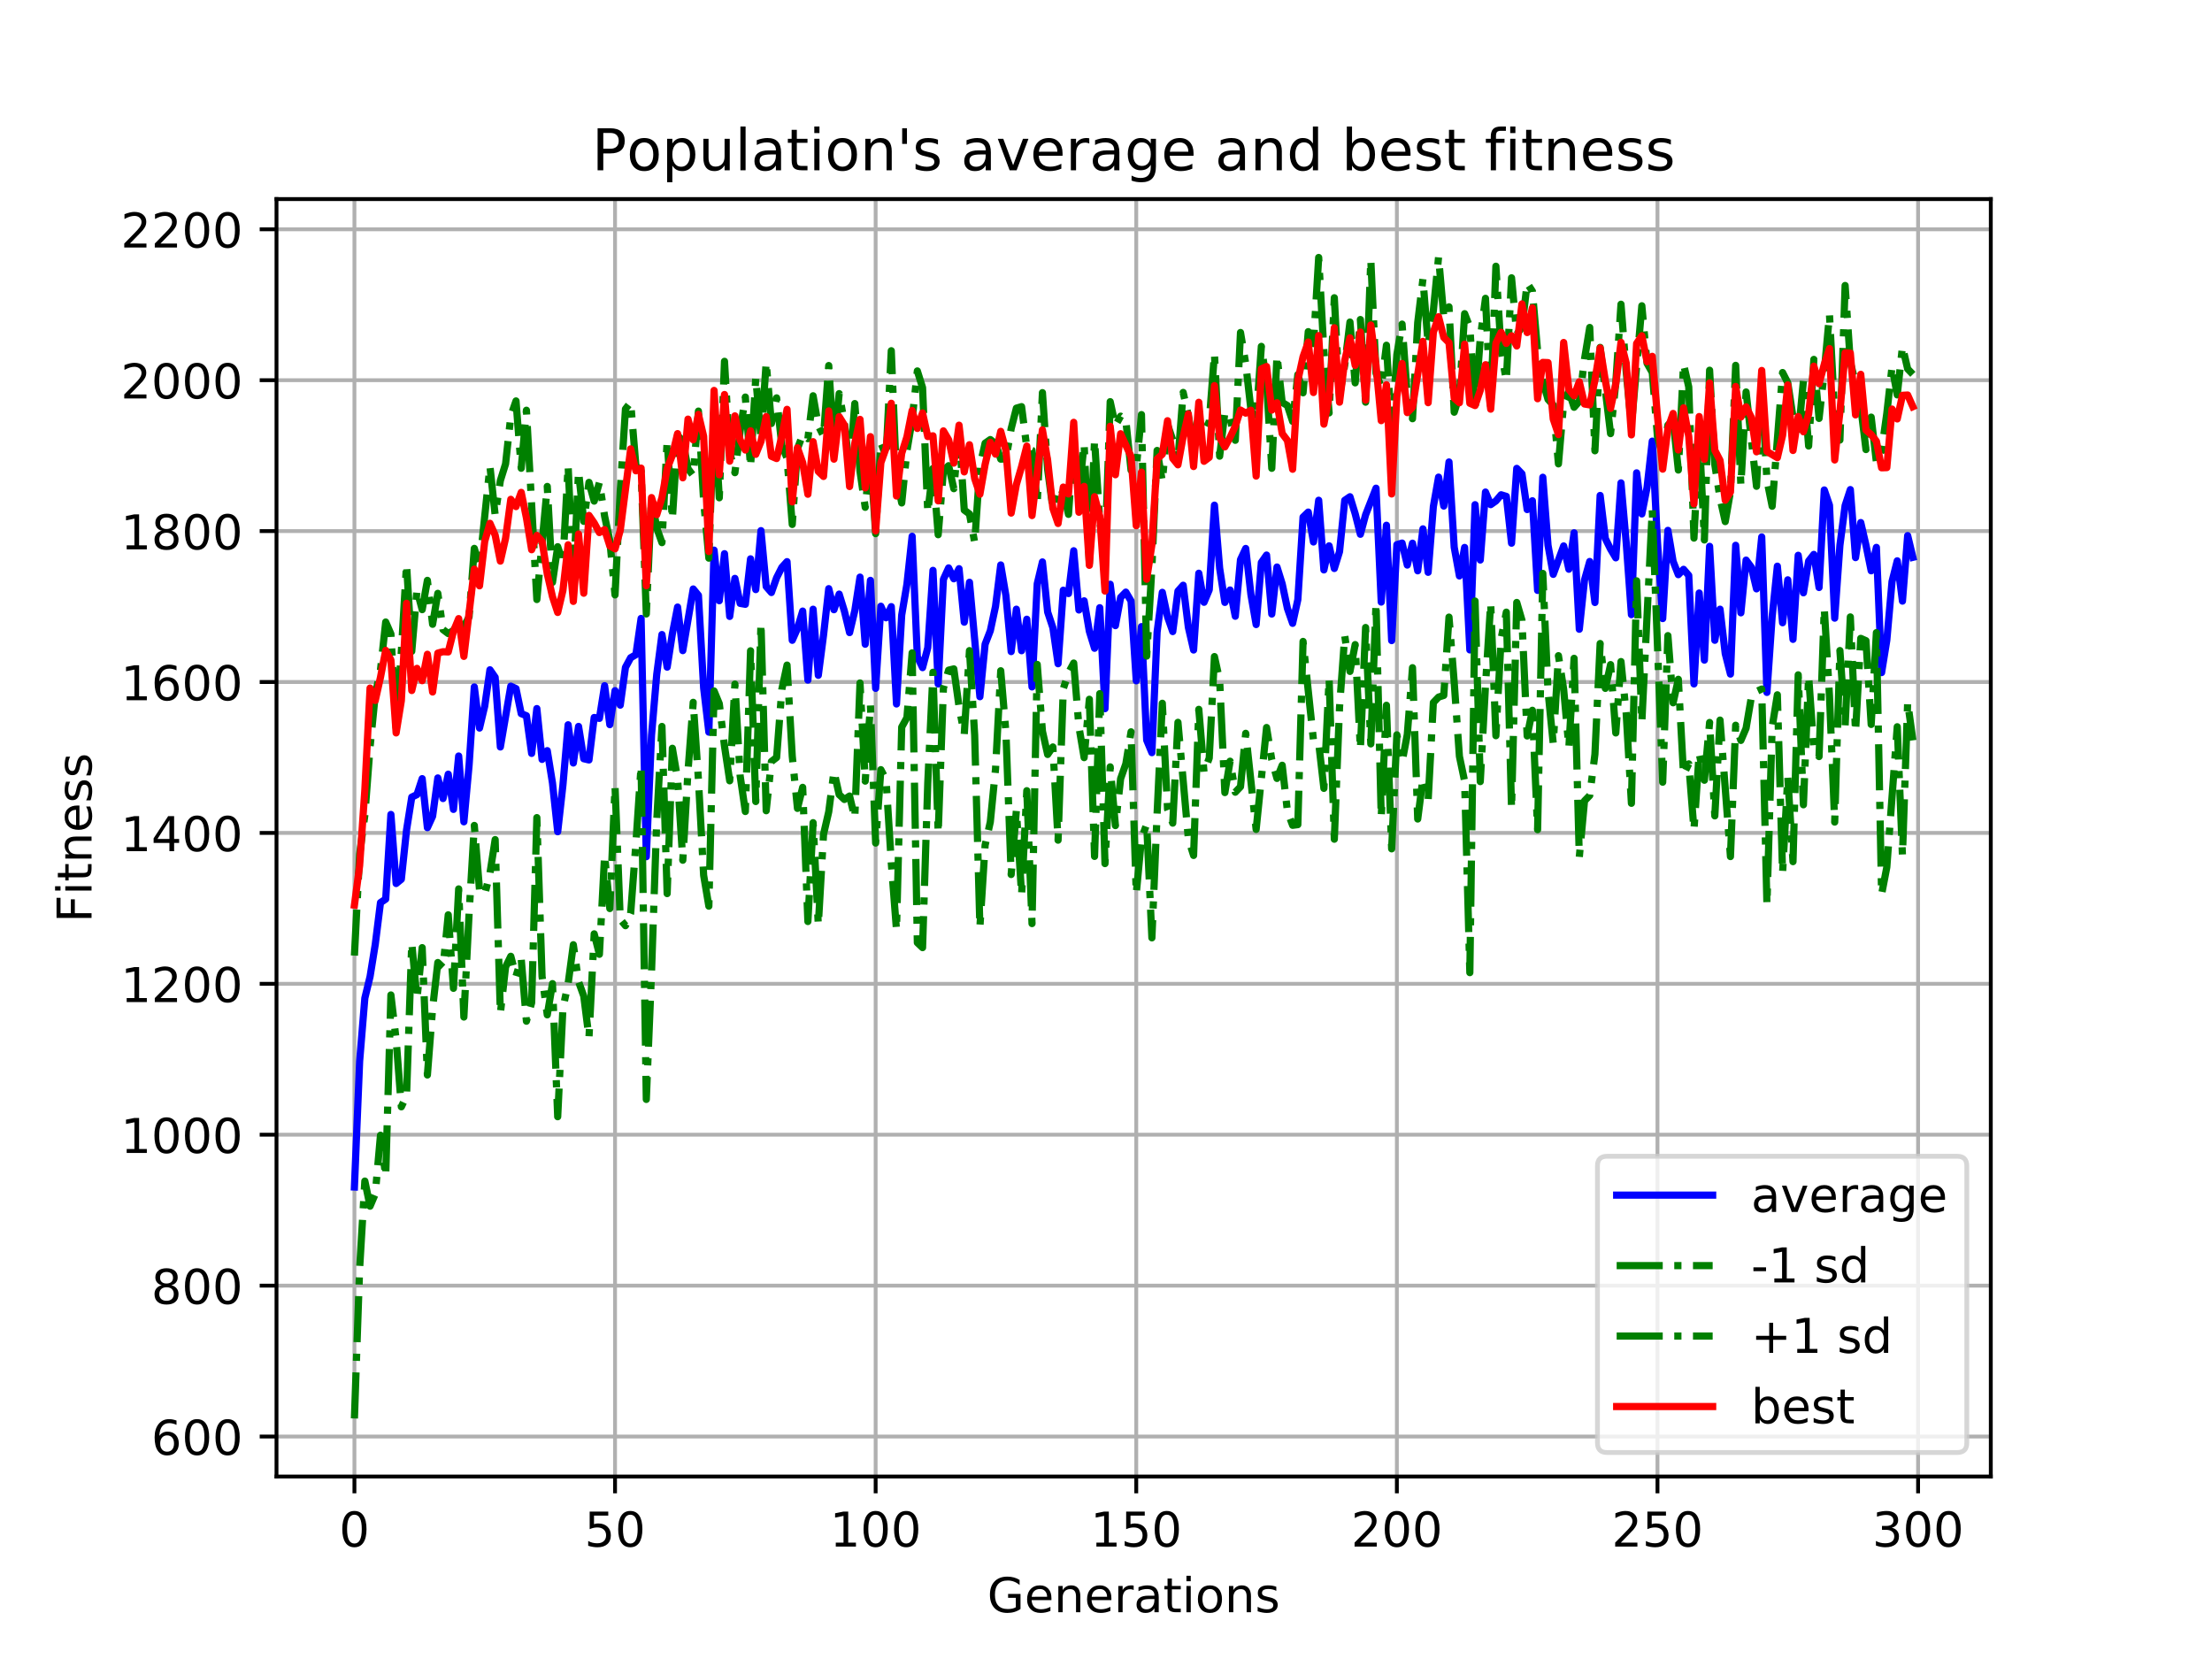 <?xml version="1.0" encoding="utf-8" standalone="no"?>
<!DOCTYPE svg PUBLIC "-//W3C//DTD SVG 1.1//EN"
  "http://www.w3.org/Graphics/SVG/1.1/DTD/svg11.dtd">
<!-- Created with matplotlib (https://matplotlib.org/) -->
<svg height="345.6pt" version="1.1" viewBox="0 0 460.8 345.6" width="460.8pt" xmlns="http://www.w3.org/2000/svg" xmlns:xlink="http://www.w3.org/1999/xlink">
 <defs>
  <style type="text/css">
*{stroke-linecap:butt;stroke-linejoin:round;}
  </style>
 </defs>
 <g id="figure_1">
  <g id="patch_1">
   <path d="M 0 345.6 
L 460.8 345.6 
L 460.8 0 
L 0 0 
z
" style="fill:#ffffff;"/>
  </g>
  <g id="axes_1">
   <g id="patch_2">
    <path d="M 57.6 307.584 
L 414.72 307.584 
L 414.72 41.472 
L 57.6 41.472 
z
" style="fill:#ffffff;"/>
   </g>
   <g id="matplotlib.axis_1">
    <g id="xtick_1">
     <g id="line2d_1">
      <path clip-path="url(#pdddce39b23)" d="M 73.833 307.584 
L 73.833 41.472 
" style="fill:none;stroke:#b0b0b0;stroke-linecap:square;stroke-width:0.8;"/>
     </g>
     <g id="line2d_2">
      <defs>
       <path d="M 0 0 
L 0 3.5 
" id="m34c96d2b97" style="stroke:#000000;stroke-width:0.8;"/>
      </defs>
      <g>
       <use style="stroke:#000000;stroke-width:0.8;" x="73.833" xlink:href="#m34c96d2b97" y="307.584"/>
      </g>
     </g>
     <g id="text_1">
      <!-- 0 -->
      <defs>
       <path d="M 31.781 66.406 
Q 24.172 66.406 20.328 58.906 
Q 16.5 51.422 16.5 36.375 
Q 16.5 21.391 20.328 13.891 
Q 24.172 6.391 31.781 6.391 
Q 39.453 6.391 43.281 13.891 
Q 47.125 21.391 47.125 36.375 
Q 47.125 51.422 43.281 58.906 
Q 39.453 66.406 31.781 66.406 
z
M 31.781 74.219 
Q 44.047 74.219 50.516 64.516 
Q 56.984 54.828 56.984 36.375 
Q 56.984 17.969 50.516 8.266 
Q 44.047 -1.422 31.781 -1.422 
Q 19.531 -1.422 13.062 8.266 
Q 6.594 17.969 6.594 36.375 
Q 6.594 54.828 13.062 64.516 
Q 19.531 74.219 31.781 74.219 
z
" id="DejaVuSans-48"/>
      </defs>
      <g transform="translate(70.651 322.182)scale(0.1 -0.1)">
       <use xlink:href="#DejaVuSans-48"/>
      </g>
     </g>
    </g>
    <g id="xtick_2">
     <g id="line2d_3">
      <path clip-path="url(#pdddce39b23)" d="M 128.123 307.584 
L 128.123 41.472 
" style="fill:none;stroke:#b0b0b0;stroke-linecap:square;stroke-width:0.8;"/>
     </g>
     <g id="line2d_4">
      <g>
       <use style="stroke:#000000;stroke-width:0.8;" x="128.123" xlink:href="#m34c96d2b97" y="307.584"/>
      </g>
     </g>
     <g id="text_2">
      <!-- 50 -->
      <defs>
       <path d="M 10.797 72.906 
L 49.516 72.906 
L 49.516 64.594 
L 19.828 64.594 
L 19.828 46.734 
Q 21.969 47.469 24.109 47.828 
Q 26.266 48.188 28.422 48.188 
Q 40.625 48.188 47.75 41.5 
Q 54.891 34.812 54.891 23.391 
Q 54.891 11.625 47.562 5.094 
Q 40.234 -1.422 26.906 -1.422 
Q 22.312 -1.422 17.547 -0.641 
Q 12.797 0.141 7.719 1.703 
L 7.719 11.625 
Q 12.109 9.234 16.797 8.062 
Q 21.484 6.891 26.703 6.891 
Q 35.156 6.891 40.078 11.328 
Q 45.016 15.766 45.016 23.391 
Q 45.016 31 40.078 35.438 
Q 35.156 39.891 26.703 39.891 
Q 22.75 39.891 18.812 39.016 
Q 14.891 38.141 10.797 36.281 
z
" id="DejaVuSans-53"/>
      </defs>
      <g transform="translate(121.76 322.182)scale(0.1 -0.1)">
       <use xlink:href="#DejaVuSans-53"/>
       <use x="63.623" xlink:href="#DejaVuSans-48"/>
      </g>
     </g>
    </g>
    <g id="xtick_3">
     <g id="line2d_5">
      <path clip-path="url(#pdddce39b23)" d="M 182.413 307.584 
L 182.413 41.472 
" style="fill:none;stroke:#b0b0b0;stroke-linecap:square;stroke-width:0.8;"/>
     </g>
     <g id="line2d_6">
      <g>
       <use style="stroke:#000000;stroke-width:0.8;" x="182.413" xlink:href="#m34c96d2b97" y="307.584"/>
      </g>
     </g>
     <g id="text_3">
      <!-- 100 -->
      <defs>
       <path d="M 12.406 8.297 
L 28.516 8.297 
L 28.516 63.922 
L 10.984 60.406 
L 10.984 69.391 
L 28.422 72.906 
L 38.281 72.906 
L 38.281 8.297 
L 54.391 8.297 
L 54.391 0 
L 12.406 0 
z
" id="DejaVuSans-49"/>
      </defs>
      <g transform="translate(172.869 322.182)scale(0.1 -0.1)">
       <use xlink:href="#DejaVuSans-49"/>
       <use x="63.623" xlink:href="#DejaVuSans-48"/>
       <use x="127.246" xlink:href="#DejaVuSans-48"/>
      </g>
     </g>
    </g>
    <g id="xtick_4">
     <g id="line2d_7">
      <path clip-path="url(#pdddce39b23)" d="M 236.703 307.584 
L 236.703 41.472 
" style="fill:none;stroke:#b0b0b0;stroke-linecap:square;stroke-width:0.8;"/>
     </g>
     <g id="line2d_8">
      <g>
       <use style="stroke:#000000;stroke-width:0.8;" x="236.703" xlink:href="#m34c96d2b97" y="307.584"/>
      </g>
     </g>
     <g id="text_4">
      <!-- 150 -->
      <g transform="translate(227.159 322.182)scale(0.1 -0.1)">
       <use xlink:href="#DejaVuSans-49"/>
       <use x="63.623" xlink:href="#DejaVuSans-53"/>
       <use x="127.246" xlink:href="#DejaVuSans-48"/>
      </g>
     </g>
    </g>
    <g id="xtick_5">
     <g id="line2d_9">
      <path clip-path="url(#pdddce39b23)" d="M 290.993 307.584 
L 290.993 41.472 
" style="fill:none;stroke:#b0b0b0;stroke-linecap:square;stroke-width:0.8;"/>
     </g>
     <g id="line2d_10">
      <g>
       <use style="stroke:#000000;stroke-width:0.8;" x="290.993" xlink:href="#m34c96d2b97" y="307.584"/>
      </g>
     </g>
     <g id="text_5">
      <!-- 200 -->
      <defs>
       <path d="M 19.188 8.297 
L 53.609 8.297 
L 53.609 0 
L 7.328 0 
L 7.328 8.297 
Q 12.938 14.109 22.625 23.891 
Q 32.328 33.688 34.812 36.531 
Q 39.547 41.844 41.422 45.531 
Q 43.312 49.219 43.312 52.781 
Q 43.312 58.594 39.234 62.25 
Q 35.156 65.922 28.609 65.922 
Q 23.969 65.922 18.812 64.312 
Q 13.672 62.703 7.812 59.422 
L 7.812 69.391 
Q 13.766 71.781 18.938 73 
Q 24.125 74.219 28.422 74.219 
Q 39.75 74.219 46.484 68.547 
Q 53.219 62.891 53.219 53.422 
Q 53.219 48.922 51.531 44.891 
Q 49.859 40.875 45.406 35.406 
Q 44.188 33.984 37.641 27.219 
Q 31.109 20.453 19.188 8.297 
z
" id="DejaVuSans-50"/>
      </defs>
      <g transform="translate(281.449 322.182)scale(0.1 -0.1)">
       <use xlink:href="#DejaVuSans-50"/>
       <use x="63.623" xlink:href="#DejaVuSans-48"/>
       <use x="127.246" xlink:href="#DejaVuSans-48"/>
      </g>
     </g>
    </g>
    <g id="xtick_6">
     <g id="line2d_11">
      <path clip-path="url(#pdddce39b23)" d="M 345.283 307.584 
L 345.283 41.472 
" style="fill:none;stroke:#b0b0b0;stroke-linecap:square;stroke-width:0.8;"/>
     </g>
     <g id="line2d_12">
      <g>
       <use style="stroke:#000000;stroke-width:0.8;" x="345.283" xlink:href="#m34c96d2b97" y="307.584"/>
      </g>
     </g>
     <g id="text_6">
      <!-- 250 -->
      <g transform="translate(335.739 322.182)scale(0.1 -0.1)">
       <use xlink:href="#DejaVuSans-50"/>
       <use x="63.623" xlink:href="#DejaVuSans-53"/>
       <use x="127.246" xlink:href="#DejaVuSans-48"/>
      </g>
     </g>
    </g>
    <g id="xtick_7">
     <g id="line2d_13">
      <path clip-path="url(#pdddce39b23)" d="M 399.573 307.584 
L 399.573 41.472 
" style="fill:none;stroke:#b0b0b0;stroke-linecap:square;stroke-width:0.8;"/>
     </g>
     <g id="line2d_14">
      <g>
       <use style="stroke:#000000;stroke-width:0.8;" x="399.573" xlink:href="#m34c96d2b97" y="307.584"/>
      </g>
     </g>
     <g id="text_7">
      <!-- 300 -->
      <defs>
       <path d="M 40.578 39.312 
Q 47.656 37.797 51.625 33 
Q 55.609 28.219 55.609 21.188 
Q 55.609 10.406 48.188 4.484 
Q 40.766 -1.422 27.094 -1.422 
Q 22.516 -1.422 17.656 -0.516 
Q 12.797 0.391 7.625 2.203 
L 7.625 11.719 
Q 11.719 9.328 16.594 8.109 
Q 21.484 6.891 26.812 6.891 
Q 36.078 6.891 40.938 10.547 
Q 45.797 14.203 45.797 21.188 
Q 45.797 27.641 41.281 31.266 
Q 36.766 34.906 28.719 34.906 
L 20.219 34.906 
L 20.219 43.016 
L 29.109 43.016 
Q 36.375 43.016 40.234 45.922 
Q 44.094 48.828 44.094 54.297 
Q 44.094 59.906 40.109 62.906 
Q 36.141 65.922 28.719 65.922 
Q 24.656 65.922 20.016 65.031 
Q 15.375 64.156 9.812 62.312 
L 9.812 71.094 
Q 15.438 72.656 20.344 73.438 
Q 25.25 74.219 29.594 74.219 
Q 40.828 74.219 47.359 69.109 
Q 53.906 64.016 53.906 55.328 
Q 53.906 49.266 50.438 45.094 
Q 46.969 40.922 40.578 39.312 
z
" id="DejaVuSans-51"/>
      </defs>
      <g transform="translate(390.029 322.182)scale(0.1 -0.1)">
       <use xlink:href="#DejaVuSans-51"/>
       <use x="63.623" xlink:href="#DejaVuSans-48"/>
       <use x="127.246" xlink:href="#DejaVuSans-48"/>
      </g>
     </g>
    </g>
    <g id="text_8">
     <!-- Generations -->
     <defs>
      <path d="M 59.516 10.406 
L 59.516 29.984 
L 43.406 29.984 
L 43.406 38.094 
L 69.281 38.094 
L 69.281 6.781 
Q 63.578 2.734 56.688 0.656 
Q 49.812 -1.422 42 -1.422 
Q 24.906 -1.422 15.25 8.562 
Q 5.609 18.562 5.609 36.375 
Q 5.609 54.25 15.25 64.234 
Q 24.906 74.219 42 74.219 
Q 49.125 74.219 55.547 72.453 
Q 61.969 70.703 67.391 67.281 
L 67.391 56.781 
Q 61.922 61.422 55.766 63.766 
Q 49.609 66.109 42.828 66.109 
Q 29.438 66.109 22.719 58.641 
Q 16.016 51.172 16.016 36.375 
Q 16.016 21.625 22.719 14.156 
Q 29.438 6.688 42.828 6.688 
Q 48.047 6.688 52.141 7.594 
Q 56.25 8.5 59.516 10.406 
z
" id="DejaVuSans-71"/>
      <path d="M 56.203 29.594 
L 56.203 25.203 
L 14.891 25.203 
Q 15.484 15.922 20.484 11.062 
Q 25.484 6.203 34.422 6.203 
Q 39.594 6.203 44.453 7.469 
Q 49.312 8.734 54.109 11.281 
L 54.109 2.781 
Q 49.266 0.734 44.188 -0.344 
Q 39.109 -1.422 33.891 -1.422 
Q 20.797 -1.422 13.156 6.188 
Q 5.516 13.812 5.516 26.812 
Q 5.516 40.234 12.766 48.109 
Q 20.016 56 32.328 56 
Q 43.359 56 49.781 48.891 
Q 56.203 41.797 56.203 29.594 
z
M 47.219 32.234 
Q 47.125 39.594 43.094 43.984 
Q 39.062 48.391 32.422 48.391 
Q 24.906 48.391 20.391 44.141 
Q 15.875 39.891 15.188 32.172 
z
" id="DejaVuSans-101"/>
      <path d="M 54.891 33.016 
L 54.891 0 
L 45.906 0 
L 45.906 32.719 
Q 45.906 40.484 42.875 44.328 
Q 39.844 48.188 33.797 48.188 
Q 26.516 48.188 22.312 43.547 
Q 18.109 38.922 18.109 30.906 
L 18.109 0 
L 9.078 0 
L 9.078 54.688 
L 18.109 54.688 
L 18.109 46.188 
Q 21.344 51.125 25.703 53.562 
Q 30.078 56 35.797 56 
Q 45.219 56 50.047 50.172 
Q 54.891 44.344 54.891 33.016 
z
" id="DejaVuSans-110"/>
      <path d="M 41.109 46.297 
Q 39.594 47.172 37.812 47.578 
Q 36.031 48 33.891 48 
Q 26.266 48 22.188 43.047 
Q 18.109 38.094 18.109 28.812 
L 18.109 0 
L 9.078 0 
L 9.078 54.688 
L 18.109 54.688 
L 18.109 46.188 
Q 20.953 51.172 25.484 53.578 
Q 30.031 56 36.531 56 
Q 37.453 56 38.578 55.875 
Q 39.703 55.766 41.062 55.516 
z
" id="DejaVuSans-114"/>
      <path d="M 34.281 27.484 
Q 23.391 27.484 19.188 25 
Q 14.984 22.516 14.984 16.5 
Q 14.984 11.719 18.141 8.906 
Q 21.297 6.109 26.703 6.109 
Q 34.188 6.109 38.703 11.406 
Q 43.219 16.703 43.219 25.484 
L 43.219 27.484 
z
M 52.203 31.203 
L 52.203 0 
L 43.219 0 
L 43.219 8.297 
Q 40.141 3.328 35.547 0.953 
Q 30.953 -1.422 24.312 -1.422 
Q 15.922 -1.422 10.953 3.297 
Q 6 8.016 6 15.922 
Q 6 25.141 12.172 29.828 
Q 18.359 34.516 30.609 34.516 
L 43.219 34.516 
L 43.219 35.406 
Q 43.219 41.609 39.141 45 
Q 35.062 48.391 27.688 48.391 
Q 23 48.391 18.547 47.266 
Q 14.109 46.141 10.016 43.891 
L 10.016 52.203 
Q 14.938 54.109 19.578 55.047 
Q 24.219 56 28.609 56 
Q 40.484 56 46.344 49.844 
Q 52.203 43.703 52.203 31.203 
z
" id="DejaVuSans-97"/>
      <path d="M 18.312 70.219 
L 18.312 54.688 
L 36.812 54.688 
L 36.812 47.703 
L 18.312 47.703 
L 18.312 18.016 
Q 18.312 11.328 20.141 9.422 
Q 21.969 7.516 27.594 7.516 
L 36.812 7.516 
L 36.812 0 
L 27.594 0 
Q 17.188 0 13.234 3.875 
Q 9.281 7.766 9.281 18.016 
L 9.281 47.703 
L 2.688 47.703 
L 2.688 54.688 
L 9.281 54.688 
L 9.281 70.219 
z
" id="DejaVuSans-116"/>
      <path d="M 9.422 54.688 
L 18.406 54.688 
L 18.406 0 
L 9.422 0 
z
M 9.422 75.984 
L 18.406 75.984 
L 18.406 64.594 
L 9.422 64.594 
z
" id="DejaVuSans-105"/>
      <path d="M 30.609 48.391 
Q 23.391 48.391 19.188 42.75 
Q 14.984 37.109 14.984 27.297 
Q 14.984 17.484 19.156 11.844 
Q 23.344 6.203 30.609 6.203 
Q 37.797 6.203 41.984 11.859 
Q 46.188 17.531 46.188 27.297 
Q 46.188 37.016 41.984 42.703 
Q 37.797 48.391 30.609 48.391 
z
M 30.609 56 
Q 42.328 56 49.016 48.375 
Q 55.719 40.766 55.719 27.297 
Q 55.719 13.875 49.016 6.219 
Q 42.328 -1.422 30.609 -1.422 
Q 18.844 -1.422 12.172 6.219 
Q 5.516 13.875 5.516 27.297 
Q 5.516 40.766 12.172 48.375 
Q 18.844 56 30.609 56 
z
" id="DejaVuSans-111"/>
      <path d="M 44.281 53.078 
L 44.281 44.578 
Q 40.484 46.531 36.375 47.5 
Q 32.281 48.484 27.875 48.484 
Q 21.188 48.484 17.844 46.438 
Q 14.5 44.391 14.5 40.281 
Q 14.5 37.156 16.891 35.375 
Q 19.281 33.594 26.516 31.984 
L 29.594 31.297 
Q 39.156 29.25 43.188 25.516 
Q 47.219 21.781 47.219 15.094 
Q 47.219 7.469 41.188 3.016 
Q 35.156 -1.422 24.609 -1.422 
Q 20.219 -1.422 15.453 -0.562 
Q 10.688 0.297 5.422 2 
L 5.422 11.281 
Q 10.406 8.688 15.234 7.391 
Q 20.062 6.109 24.812 6.109 
Q 31.156 6.109 34.562 8.281 
Q 37.984 10.453 37.984 14.406 
Q 37.984 18.062 35.516 20.016 
Q 33.062 21.969 24.703 23.781 
L 21.578 24.516 
Q 13.234 26.266 9.516 29.906 
Q 5.812 33.547 5.812 39.891 
Q 5.812 47.609 11.281 51.797 
Q 16.75 56 26.812 56 
Q 31.781 56 36.172 55.266 
Q 40.578 54.547 44.281 53.078 
z
" id="DejaVuSans-115"/>
     </defs>
     <g transform="translate(205.662 335.861)scale(0.1 -0.1)">
      <use xlink:href="#DejaVuSans-71"/>
      <use x="77.49" xlink:href="#DejaVuSans-101"/>
      <use x="139.014" xlink:href="#DejaVuSans-110"/>
      <use x="202.393" xlink:href="#DejaVuSans-101"/>
      <use x="263.916" xlink:href="#DejaVuSans-114"/>
      <use x="305.029" xlink:href="#DejaVuSans-97"/>
      <use x="366.309" xlink:href="#DejaVuSans-116"/>
      <use x="405.518" xlink:href="#DejaVuSans-105"/>
      <use x="433.301" xlink:href="#DejaVuSans-111"/>
      <use x="494.482" xlink:href="#DejaVuSans-110"/>
      <use x="557.861" xlink:href="#DejaVuSans-115"/>
     </g>
    </g>
   </g>
   <g id="matplotlib.axis_2">
    <g id="ytick_1">
     <g id="line2d_15">
      <path clip-path="url(#pdddce39b23)" d="M 57.6 299.256 
L 414.72 299.256 
" style="fill:none;stroke:#b0b0b0;stroke-linecap:square;stroke-width:0.8;"/>
     </g>
     <g id="line2d_16">
      <defs>
       <path d="M 0 0 
L -3.5 0 
" id="mf59755a558" style="stroke:#000000;stroke-width:0.8;"/>
      </defs>
      <g>
       <use style="stroke:#000000;stroke-width:0.8;" x="57.6" xlink:href="#mf59755a558" y="299.256"/>
      </g>
     </g>
     <g id="text_9">
      <!-- 600 -->
      <defs>
       <path d="M 33.016 40.375 
Q 26.375 40.375 22.484 35.828 
Q 18.609 31.297 18.609 23.391 
Q 18.609 15.531 22.484 10.953 
Q 26.375 6.391 33.016 6.391 
Q 39.656 6.391 43.531 10.953 
Q 47.406 15.531 47.406 23.391 
Q 47.406 31.297 43.531 35.828 
Q 39.656 40.375 33.016 40.375 
z
M 52.594 71.297 
L 52.594 62.312 
Q 48.875 64.062 45.094 64.984 
Q 41.312 65.922 37.594 65.922 
Q 27.828 65.922 22.672 59.328 
Q 17.531 52.734 16.797 39.406 
Q 19.672 43.656 24.016 45.922 
Q 28.375 48.188 33.594 48.188 
Q 44.578 48.188 50.953 41.516 
Q 57.328 34.859 57.328 23.391 
Q 57.328 12.156 50.688 5.359 
Q 44.047 -1.422 33.016 -1.422 
Q 20.359 -1.422 13.672 8.266 
Q 6.984 17.969 6.984 36.375 
Q 6.984 53.656 15.188 63.938 
Q 23.391 74.219 37.203 74.219 
Q 40.922 74.219 44.703 73.484 
Q 48.484 72.75 52.594 71.297 
z
" id="DejaVuSans-54"/>
      </defs>
      <g transform="translate(31.512 303.055)scale(0.1 -0.1)">
       <use xlink:href="#DejaVuSans-54"/>
       <use x="63.623" xlink:href="#DejaVuSans-48"/>
       <use x="127.246" xlink:href="#DejaVuSans-48"/>
      </g>
     </g>
    </g>
    <g id="ytick_2">
     <g id="line2d_17">
      <path clip-path="url(#pdddce39b23)" d="M 57.6 267.82 
L 414.72 267.82 
" style="fill:none;stroke:#b0b0b0;stroke-linecap:square;stroke-width:0.8;"/>
     </g>
     <g id="line2d_18">
      <g>
       <use style="stroke:#000000;stroke-width:0.8;" x="57.6" xlink:href="#mf59755a558" y="267.82"/>
      </g>
     </g>
     <g id="text_10">
      <!-- 800 -->
      <defs>
       <path d="M 31.781 34.625 
Q 24.75 34.625 20.719 30.859 
Q 16.703 27.094 16.703 20.516 
Q 16.703 13.922 20.719 10.156 
Q 24.75 6.391 31.781 6.391 
Q 38.812 6.391 42.859 10.172 
Q 46.922 13.969 46.922 20.516 
Q 46.922 27.094 42.891 30.859 
Q 38.875 34.625 31.781 34.625 
z
M 21.922 38.812 
Q 15.578 40.375 12.031 44.719 
Q 8.5 49.078 8.5 55.328 
Q 8.5 64.062 14.719 69.141 
Q 20.953 74.219 31.781 74.219 
Q 42.672 74.219 48.875 69.141 
Q 55.078 64.062 55.078 55.328 
Q 55.078 49.078 51.531 44.719 
Q 48 40.375 41.703 38.812 
Q 48.828 37.156 52.797 32.312 
Q 56.781 27.484 56.781 20.516 
Q 56.781 9.906 50.312 4.234 
Q 43.844 -1.422 31.781 -1.422 
Q 19.734 -1.422 13.25 4.234 
Q 6.781 9.906 6.781 20.516 
Q 6.781 27.484 10.781 32.312 
Q 14.797 37.156 21.922 38.812 
z
M 18.312 54.391 
Q 18.312 48.734 21.844 45.562 
Q 25.391 42.391 31.781 42.391 
Q 38.141 42.391 41.719 45.562 
Q 45.312 48.734 45.312 54.391 
Q 45.312 60.062 41.719 63.234 
Q 38.141 66.406 31.781 66.406 
Q 25.391 66.406 21.844 63.234 
Q 18.312 60.062 18.312 54.391 
z
" id="DejaVuSans-56"/>
      </defs>
      <g transform="translate(31.512 271.619)scale(0.1 -0.1)">
       <use xlink:href="#DejaVuSans-56"/>
       <use x="63.623" xlink:href="#DejaVuSans-48"/>
       <use x="127.246" xlink:href="#DejaVuSans-48"/>
      </g>
     </g>
    </g>
    <g id="ytick_3">
     <g id="line2d_19">
      <path clip-path="url(#pdddce39b23)" d="M 57.6 236.383 
L 414.72 236.383 
" style="fill:none;stroke:#b0b0b0;stroke-linecap:square;stroke-width:0.8;"/>
     </g>
     <g id="line2d_20">
      <g>
       <use style="stroke:#000000;stroke-width:0.8;" x="57.6" xlink:href="#mf59755a558" y="236.383"/>
      </g>
     </g>
     <g id="text_11">
      <!-- 1000 -->
      <g transform="translate(25.15 240.183)scale(0.1 -0.1)">
       <use xlink:href="#DejaVuSans-49"/>
       <use x="63.623" xlink:href="#DejaVuSans-48"/>
       <use x="127.246" xlink:href="#DejaVuSans-48"/>
       <use x="190.869" xlink:href="#DejaVuSans-48"/>
      </g>
     </g>
    </g>
    <g id="ytick_4">
     <g id="line2d_21">
      <path clip-path="url(#pdddce39b23)" d="M 57.6 204.947 
L 414.72 204.947 
" style="fill:none;stroke:#b0b0b0;stroke-linecap:square;stroke-width:0.8;"/>
     </g>
     <g id="line2d_22">
      <g>
       <use style="stroke:#000000;stroke-width:0.8;" x="57.6" xlink:href="#mf59755a558" y="204.947"/>
      </g>
     </g>
     <g id="text_12">
      <!-- 1200 -->
      <g transform="translate(25.15 208.747)scale(0.1 -0.1)">
       <use xlink:href="#DejaVuSans-49"/>
       <use x="63.623" xlink:href="#DejaVuSans-50"/>
       <use x="127.246" xlink:href="#DejaVuSans-48"/>
       <use x="190.869" xlink:href="#DejaVuSans-48"/>
      </g>
     </g>
    </g>
    <g id="ytick_5">
     <g id="line2d_23">
      <path clip-path="url(#pdddce39b23)" d="M 57.6 173.511 
L 414.72 173.511 
" style="fill:none;stroke:#b0b0b0;stroke-linecap:square;stroke-width:0.8;"/>
     </g>
     <g id="line2d_24">
      <g>
       <use style="stroke:#000000;stroke-width:0.8;" x="57.6" xlink:href="#mf59755a558" y="173.511"/>
      </g>
     </g>
     <g id="text_13">
      <!-- 1400 -->
      <defs>
       <path d="M 37.797 64.312 
L 12.891 25.391 
L 37.797 25.391 
z
M 35.203 72.906 
L 47.609 72.906 
L 47.609 25.391 
L 58.016 25.391 
L 58.016 17.188 
L 47.609 17.188 
L 47.609 0 
L 37.797 0 
L 37.797 17.188 
L 4.891 17.188 
L 4.891 26.703 
z
" id="DejaVuSans-52"/>
      </defs>
      <g transform="translate(25.15 177.311)scale(0.1 -0.1)">
       <use xlink:href="#DejaVuSans-49"/>
       <use x="63.623" xlink:href="#DejaVuSans-52"/>
       <use x="127.246" xlink:href="#DejaVuSans-48"/>
       <use x="190.869" xlink:href="#DejaVuSans-48"/>
      </g>
     </g>
    </g>
    <g id="ytick_6">
     <g id="line2d_25">
      <path clip-path="url(#pdddce39b23)" d="M 57.6 142.075 
L 414.72 142.075 
" style="fill:none;stroke:#b0b0b0;stroke-linecap:square;stroke-width:0.8;"/>
     </g>
     <g id="line2d_26">
      <g>
       <use style="stroke:#000000;stroke-width:0.8;" x="57.6" xlink:href="#mf59755a558" y="142.075"/>
      </g>
     </g>
     <g id="text_14">
      <!-- 1600 -->
      <g transform="translate(25.15 145.875)scale(0.1 -0.1)">
       <use xlink:href="#DejaVuSans-49"/>
       <use x="63.623" xlink:href="#DejaVuSans-54"/>
       <use x="127.246" xlink:href="#DejaVuSans-48"/>
       <use x="190.869" xlink:href="#DejaVuSans-48"/>
      </g>
     </g>
    </g>
    <g id="ytick_7">
     <g id="line2d_27">
      <path clip-path="url(#pdddce39b23)" d="M 57.6 110.639 
L 414.72 110.639 
" style="fill:none;stroke:#b0b0b0;stroke-linecap:square;stroke-width:0.8;"/>
     </g>
     <g id="line2d_28">
      <g>
       <use style="stroke:#000000;stroke-width:0.8;" x="57.6" xlink:href="#mf59755a558" y="110.639"/>
      </g>
     </g>
     <g id="text_15">
      <!-- 1800 -->
      <g transform="translate(25.15 114.438)scale(0.1 -0.1)">
       <use xlink:href="#DejaVuSans-49"/>
       <use x="63.623" xlink:href="#DejaVuSans-56"/>
       <use x="127.246" xlink:href="#DejaVuSans-48"/>
       <use x="190.869" xlink:href="#DejaVuSans-48"/>
      </g>
     </g>
    </g>
    <g id="ytick_8">
     <g id="line2d_29">
      <path clip-path="url(#pdddce39b23)" d="M 57.6 79.203 
L 414.72 79.203 
" style="fill:none;stroke:#b0b0b0;stroke-linecap:square;stroke-width:0.8;"/>
     </g>
     <g id="line2d_30">
      <g>
       <use style="stroke:#000000;stroke-width:0.8;" x="57.6" xlink:href="#mf59755a558" y="79.203"/>
      </g>
     </g>
     <g id="text_16">
      <!-- 2000 -->
      <g transform="translate(25.15 83.002)scale(0.1 -0.1)">
       <use xlink:href="#DejaVuSans-50"/>
       <use x="63.623" xlink:href="#DejaVuSans-48"/>
       <use x="127.246" xlink:href="#DejaVuSans-48"/>
       <use x="190.869" xlink:href="#DejaVuSans-48"/>
      </g>
     </g>
    </g>
    <g id="ytick_9">
     <g id="line2d_31">
      <path clip-path="url(#pdddce39b23)" d="M 57.6 47.767 
L 414.72 47.767 
" style="fill:none;stroke:#b0b0b0;stroke-linecap:square;stroke-width:0.8;"/>
     </g>
     <g id="line2d_32">
      <g>
       <use style="stroke:#000000;stroke-width:0.8;" x="57.6" xlink:href="#mf59755a558" y="47.767"/>
      </g>
     </g>
     <g id="text_17">
      <!-- 2200 -->
      <g transform="translate(25.15 51.566)scale(0.1 -0.1)">
       <use xlink:href="#DejaVuSans-50"/>
       <use x="63.623" xlink:href="#DejaVuSans-50"/>
       <use x="127.246" xlink:href="#DejaVuSans-48"/>
       <use x="190.869" xlink:href="#DejaVuSans-48"/>
      </g>
     </g>
    </g>
    <g id="text_18">
     <!-- Fitness -->
     <defs>
      <path d="M 9.812 72.906 
L 51.703 72.906 
L 51.703 64.594 
L 19.672 64.594 
L 19.672 43.109 
L 48.578 43.109 
L 48.578 34.812 
L 19.672 34.812 
L 19.672 0 
L 9.812 0 
z
" id="DejaVuSans-70"/>
     </defs>
     <g transform="translate(19.07 192.202)rotate(-90)scale(0.1 -0.1)">
      <use xlink:href="#DejaVuSans-70"/>
      <use x="57.41" xlink:href="#DejaVuSans-105"/>
      <use x="85.193" xlink:href="#DejaVuSans-116"/>
      <use x="124.402" xlink:href="#DejaVuSans-110"/>
      <use x="187.781" xlink:href="#DejaVuSans-101"/>
      <use x="249.305" xlink:href="#DejaVuSans-115"/>
      <use x="301.404" xlink:href="#DejaVuSans-115"/>
     </g>
    </g>
   </g>
   <g id="line2d_33">
    <path clip-path="url(#pdddce39b23)" d="M 73.833 247.278 
L 74.919 221.072 
L 76.004 207.923 
L 77.09 203.441 
L 78.176 196.71 
L 79.262 188.027 
L 80.348 187.303 
L 81.433 169.665 
L 82.519 184.052 
L 83.605 183.159 
L 84.691 172.899 
L 85.777 166.058 
L 86.862 165.53 
L 87.948 162.208 
L 89.034 172.421 
L 90.12 170.038 
L 91.206 162.058 
L 92.291 166.351 
L 93.377 161.279 
L 94.463 168.612 
L 95.549 157.49 
L 96.635 171.197 
L 97.72 159.396 
L 98.806 143.097 
L 99.892 151.669 
L 100.978 147.097 
L 102.064 139.531 
L 103.149 141.096 
L 104.235 155.608 
L 106.407 142.934 
L 107.493 143.445 
L 108.578 148.661 
L 109.664 149.098 
L 110.75 156.946 
L 111.836 147.608 
L 112.922 158.197 
L 114.007 156.374 
L 115.093 163.11 
L 116.179 173.261 
L 117.265 163.57 
L 118.351 150.983 
L 119.436 158.946 
L 120.522 151.326 
L 121.608 158.06 
L 122.694 158.314 
L 123.78 149.464 
L 124.865 149.653 
L 125.951 142.841 
L 127.037 150.96 
L 128.123 143.878 
L 129.209 146.894 
L 130.294 139.021 
L 131.38 137.015 
L 132.466 136.382 
L 133.552 128.83 
L 134.638 178.464 
L 135.723 153.165 
L 136.809 140.49 
L 137.895 132.186 
L 138.981 138.978 
L 140.067 132.018 
L 141.152 126.46 
L 142.238 135.534 
L 144.41 122.696 
L 145.496 124.026 
L 146.581 143.332 
L 147.667 152.521 
L 148.753 114.603 
L 149.839 125.141 
L 150.925 115.347 
L 152.01 128.413 
L 153.096 120.49 
L 154.182 125.696 
L 155.268 125.883 
L 156.354 116.418 
L 157.439 122.822 
L 158.525 110.542 
L 159.611 122.182 
L 160.697 123.431 
L 161.783 120.343 
L 162.868 118.199 
L 163.954 117.001 
L 165.04 133.385 
L 166.126 130.931 
L 167.212 127.301 
L 168.297 141.675 
L 169.383 126.913 
L 170.469 140.677 
L 171.555 132.327 
L 172.641 122.628 
L 173.726 127.015 
L 174.812 123.763 
L 175.898 127.295 
L 176.984 131.782 
L 178.07 127.227 
L 179.155 120.224 
L 180.241 134.204 
L 181.327 120.903 
L 182.413 143.396 
L 183.499 126.288 
L 184.584 128.695 
L 185.67 126.375 
L 186.756 146.651 
L 187.842 128.12 
L 188.928 121.698 
L 190.013 111.719 
L 191.099 136.824 
L 192.185 139.077 
L 193.271 134.933 
L 194.357 118.817 
L 195.442 142.485 
L 196.528 120.688 
L 197.614 118.307 
L 198.7 120.572 
L 199.786 118.471 
L 200.871 129.61 
L 201.957 121.298 
L 204.129 145.139 
L 205.215 134.202 
L 206.3 131.393 
L 207.386 126.319 
L 208.472 117.689 
L 209.558 124.133 
L 210.644 135.737 
L 211.729 126.907 
L 212.815 135.555 
L 213.901 128.998 
L 214.987 143.094 
L 216.073 121.622 
L 217.158 117.059 
L 218.244 127.495 
L 219.33 130.753 
L 220.416 138.267 
L 221.502 122.95 
L 222.587 123.649 
L 223.673 114.734 
L 224.759 127.068 
L 225.845 125.166 
L 226.931 131.514 
L 228.016 135.047 
L 229.102 126.596 
L 230.188 147.629 
L 231.274 121.712 
L 232.36 130.331 
L 233.445 124.456 
L 234.531 123.349 
L 235.617 125.201 
L 236.703 141.815 
L 237.789 130.535 
L 238.875 154.188 
L 239.96 156.792 
L 241.046 131.664 
L 242.132 123.396 
L 243.218 128.484 
L 244.304 131.568 
L 245.389 123.139 
L 246.475 121.917 
L 247.561 130.701 
L 248.647 135.409 
L 249.733 119.416 
L 250.818 125.466 
L 251.904 122.871 
L 252.99 105.237 
L 254.076 118.367 
L 255.162 125.493 
L 256.247 122.908 
L 257.333 128.376 
L 258.419 116.577 
L 259.505 114.255 
L 260.591 123.876 
L 261.676 130.103 
L 262.762 117.18 
L 263.848 115.629 
L 264.934 127.915 
L 266.02 118.122 
L 267.105 121.622 
L 268.191 126.739 
L 269.277 129.854 
L 270.363 124.914 
L 271.449 107.723 
L 272.534 106.675 
L 273.62 112.904 
L 274.706 104.212 
L 275.792 118.724 
L 276.878 113.707 
L 277.963 118.425 
L 279.049 114.913 
L 280.135 104.226 
L 281.221 103.479 
L 282.307 107.02 
L 283.392 111.3 
L 284.478 107.25 
L 286.65 101.699 
L 287.736 125.421 
L 288.821 109.419 
L 289.907 133.447 
L 290.993 113.463 
L 292.079 113.133 
L 293.165 117.712 
L 294.25 113.161 
L 295.336 118.909 
L 296.422 110.172 
L 297.508 119.223 
L 298.594 105.527 
L 299.679 99.394 
L 300.765 105.42 
L 301.851 96.237 
L 302.937 113.995 
L 304.023 119.979 
L 305.108 114.044 
L 306.194 135.388 
L 307.28 105.136 
L 308.366 116.661 
L 309.452 102.504 
L 310.537 105.125 
L 311.623 104.361 
L 312.709 103.072 
L 313.795 103.406 
L 314.881 113.156 
L 315.966 97.573 
L 317.052 98.706 
L 318.138 106.152 
L 319.224 104.319 
L 320.31 122.992 
L 321.395 99.424 
L 322.481 113.588 
L 323.567 119.65 
L 325.739 113.728 
L 326.824 118.579 
L 327.91 110.991 
L 328.996 131.084 
L 330.082 120.822 
L 331.168 116.966 
L 332.253 125.51 
L 333.339 103.213 
L 334.425 112.197 
L 335.511 114.391 
L 336.597 116.205 
L 337.682 100.596 
L 338.768 113.038 
L 339.854 128.041 
L 340.94 98.503 
L 342.026 107.061 
L 343.111 101.534 
L 344.197 91.9 
L 345.283 112.913 
L 346.369 128.861 
L 347.455 110.485 
L 348.54 116.952 
L 349.626 119.715 
L 350.712 118.603 
L 351.798 119.869 
L 352.884 142.475 
L 353.969 123.534 
L 355.055 137.513 
L 356.141 113.814 
L 357.227 133.383 
L 358.313 126.908 
L 359.398 136.162 
L 360.484 140.424 
L 361.57 113.593 
L 362.656 127.663 
L 363.742 116.679 
L 364.827 118.151 
L 365.913 122.669 
L 366.999 111.855 
L 368.085 144.243 
L 369.171 128.467 
L 370.256 117.944 
L 371.342 129.728 
L 372.428 120.789 
L 373.514 133.189 
L 374.6 115.677 
L 375.685 123.491 
L 376.771 116.877 
L 377.857 115.492 
L 378.943 122.386 
L 380.029 102.068 
L 381.114 105.248 
L 382.2 128.773 
L 383.286 113.596 
L 384.372 105.315 
L 385.458 101.991 
L 386.543 116.159 
L 387.629 108.857 
L 388.715 113.56 
L 389.801 118.907 
L 390.887 114.031 
L 391.972 140.111 
L 393.058 133.375 
L 394.144 121.142 
L 395.23 116.83 
L 396.316 125.223 
L 397.401 111.577 
L 398.487 116.105 
L 398.487 116.105 
" style="fill:none;stroke:#0000ff;stroke-linecap:square;stroke-width:1.5;"/>
   </g>
   <g id="line2d_34">
    <path clip-path="url(#pdddce39b23)" d="M 73.833 295.488 
L 74.919 264.209 
L 76.004 246.042 
L 77.09 251.268 
L 78.176 248.723 
L 79.262 236.492 
L 80.348 245.029 
L 81.433 207.268 
L 82.519 216.559 
L 83.605 230.568 
L 84.691 228.261 
L 85.777 196.431 
L 86.862 208.121 
L 87.948 197.412 
L 89.034 223.94 
L 90.12 210.025 
L 91.206 200.511 
L 92.291 201.537 
L 93.377 190.576 
L 94.463 205.885 
L 95.549 185.178 
L 96.635 211.867 
L 97.72 190.291 
L 98.806 171.953 
L 99.892 185.393 
L 100.978 186.373 
L 102.064 181.926 
L 103.149 174.904 
L 104.235 211.099 
L 105.321 201.433 
L 106.407 199.214 
L 107.493 203.367 
L 108.578 199.77 
L 109.664 212.737 
L 110.75 208.894 
L 111.836 170.325 
L 112.922 203.411 
L 114.007 211.411 
L 115.093 204.91 
L 116.179 232.633 
L 117.265 210.053 
L 118.351 204.915 
L 119.436 196.807 
L 120.522 204.484 
L 121.608 207.511 
L 122.694 216.143 
L 123.78 194.538 
L 124.865 198.798 
L 125.951 178.159 
L 127.037 189.266 
L 128.123 163.825 
L 129.209 191.502 
L 130.294 192.835 
L 131.38 190.232 
L 132.466 175.749 
L 133.552 159.557 
L 134.638 229.028 
L 135.723 202.525 
L 136.809 170.999 
L 137.895 151.33 
L 138.981 186.152 
L 140.067 155.877 
L 141.152 162.232 
L 142.238 179.201 
L 143.324 160.604 
L 144.41 146.307 
L 145.496 162.413 
L 146.581 182.343 
L 147.667 188.769 
L 148.753 143.943 
L 149.839 146.583 
L 150.925 155.424 
L 152.01 162.654 
L 153.096 142.51 
L 154.182 161.593 
L 155.268 169.052 
L 156.354 135.575 
L 157.439 166.971 
L 158.525 129.771 
L 159.611 168.891 
L 160.697 158.637 
L 161.783 157.801 
L 162.868 143.607 
L 163.954 138.551 
L 165.04 157.519 
L 166.126 168.404 
L 167.212 164.02 
L 168.297 191.967 
L 169.383 171.377 
L 170.469 192.682 
L 171.555 173.812 
L 172.641 169.107 
L 173.726 160.706 
L 174.812 165.528 
L 175.898 166.545 
L 176.984 165.827 
L 178.07 170.384 
L 179.155 142.274 
L 180.241 162.722 
L 181.327 146.926 
L 182.413 175.623 
L 183.499 160.336 
L 184.584 162.42 
L 185.67 179.685 
L 186.756 193.753 
L 187.842 151.466 
L 188.928 149.502 
L 190.013 136.002 
L 191.099 196.375 
L 192.185 197.405 
L 193.271 163.137 
L 194.357 140.047 
L 195.442 173.58 
L 196.528 143.363 
L 197.614 139.605 
L 198.7 139.343 
L 199.786 147.199 
L 200.871 152.961 
L 201.957 135.534 
L 203.043 153.174 
L 204.129 193.142 
L 205.215 176.076 
L 206.3 171.219 
L 207.386 160.236 
L 208.472 139.73 
L 209.558 152.674 
L 210.644 182.177 
L 211.729 168.79 
L 212.815 186.398 
L 213.901 164.718 
L 214.987 192.399 
L 216.073 138.411 
L 217.158 152.322 
L 218.244 157.168 
L 219.33 155.605 
L 220.416 175.023 
L 221.502 143.477 
L 222.587 140.15 
L 223.673 138.122 
L 224.759 151.403 
L 225.845 157.827 
L 226.931 145.671 
L 228.016 178.401 
L 229.102 144.498 
L 230.188 179.902 
L 231.274 159.749 
L 232.36 171.985 
L 233.445 162.217 
L 234.531 159.125 
L 235.617 152.449 
L 236.703 186.141 
L 237.789 174.704 
L 238.875 171.702 
L 239.96 195.371 
L 241.046 169.49 
L 242.132 146.503 
L 243.218 168.547 
L 244.304 171.471 
L 245.389 150.476 
L 247.561 174.755 
L 248.647 178.204 
L 249.733 147.768 
L 250.818 160.901 
L 251.904 157.917 
L 252.99 136.777 
L 254.076 141.703 
L 255.162 165.111 
L 256.247 158.573 
L 257.333 165.03 
L 258.419 163.89 
L 259.505 152.764 
L 261.676 172.781 
L 263.848 151.554 
L 264.934 158.273 
L 266.02 162.162 
L 267.105 159.416 
L 268.191 168.99 
L 269.277 171.925 
L 270.363 171.783 
L 271.449 133.621 
L 273.62 154.231 
L 274.706 154.784 
L 275.792 164.23 
L 276.878 141.395 
L 277.963 174.822 
L 279.049 147.298 
L 280.135 132.438 
L 281.221 139.868 
L 282.307 134.282 
L 283.392 156.035 
L 284.478 130.722 
L 285.564 154.965 
L 286.65 125.648 
L 287.736 170.208 
L 288.821 146.92 
L 289.907 176.828 
L 290.993 153.078 
L 292.079 158.749 
L 293.165 152.998 
L 294.25 139.094 
L 295.336 170.616 
L 296.422 162.206 
L 297.508 166.76 
L 298.594 146.351 
L 299.679 145.22 
L 300.765 144.868 
L 301.851 128.556 
L 302.937 142.121 
L 304.023 157.558 
L 305.108 162.742 
L 306.194 202.617 
L 307.28 125.208 
L 308.366 162.823 
L 309.452 142.862 
L 310.537 125.649 
L 311.623 153.26 
L 312.709 133.061 
L 313.795 127.523 
L 314.881 168.437 
L 315.966 125.504 
L 317.052 129.21 
L 318.138 153.314 
L 319.224 147.967 
L 320.31 172.832 
L 321.395 119.451 
L 322.481 143.975 
L 323.567 154.917 
L 324.653 136.591 
L 325.739 143.599 
L 326.824 155.673 
L 327.91 137.138 
L 328.996 178.55 
L 330.082 166.837 
L 331.168 165.715 
L 332.253 157.112 
L 333.339 134.056 
L 334.425 143.4 
L 335.511 138.449 
L 336.597 152.686 
L 337.682 137.814 
L 338.768 148.67 
L 339.854 167.344 
L 340.94 120.997 
L 342.026 150.422 
L 344.197 106.198 
L 346.369 162.947 
L 347.455 132.413 
L 348.54 146.404 
L 349.626 141.511 
L 350.712 161.365 
L 351.798 159.122 
L 352.884 172.856 
L 353.969 156.89 
L 355.055 162.538 
L 356.141 150.503 
L 357.227 169.962 
L 358.313 150.01 
L 360.484 178.44 
L 361.57 151.078 
L 362.656 154.245 
L 363.742 151.704 
L 364.827 145.3 
L 365.913 144.036 
L 366.999 143.544 
L 368.085 188.454 
L 369.171 151.47 
L 370.256 144.74 
L 371.342 181.85 
L 372.428 161.832 
L 373.514 179.495 
L 374.6 140.581 
L 375.685 167.651 
L 376.771 140.843 
L 377.857 156.112 
L 378.943 157.606 
L 380.029 126.761 
L 381.114 144.968 
L 382.2 171.253 
L 383.286 135.523 
L 384.372 151.156 
L 385.458 128.517 
L 386.543 152.475 
L 387.629 132.983 
L 388.715 133.468 
L 389.801 150.918 
L 390.887 131.789 
L 391.972 186.307 
L 393.058 180.649 
L 395.23 151.395 
L 396.316 178.247 
L 397.401 146.299 
L 398.487 154.23 
L 398.487 154.23 
" style="fill:none;stroke:#008000;stroke-dasharray:9.6,2.4,1.5,2.4;stroke-dashoffset:0;stroke-width:1.5;"/>
   </g>
   <g id="line2d_35">
    <path clip-path="url(#pdddce39b23)" d="M 73.833 199.068 
L 74.919 177.936 
L 76.004 169.803 
L 77.09 155.614 
L 78.176 144.698 
L 79.262 139.563 
L 80.348 129.577 
L 81.433 132.063 
L 82.519 151.545 
L 83.605 135.75 
L 84.691 117.536 
L 85.777 135.685 
L 86.862 122.94 
L 87.948 127.004 
L 89.034 120.901 
L 90.12 130.051 
L 91.206 123.605 
L 92.291 131.164 
L 93.377 131.981 
L 94.463 131.338 
L 95.549 129.802 
L 96.635 130.526 
L 97.72 128.5 
L 98.806 114.242 
L 99.892 117.945 
L 102.064 97.136 
L 103.149 107.289 
L 104.235 100.116 
L 105.321 96.632 
L 106.407 86.654 
L 107.493 83.523 
L 108.578 97.551 
L 109.664 85.458 
L 111.836 124.891 
L 114.007 101.336 
L 115.093 121.309 
L 116.179 113.888 
L 117.265 117.086 
L 118.351 97.052 
L 119.436 121.086 
L 120.522 98.169 
L 121.608 108.609 
L 122.694 100.485 
L 123.78 104.39 
L 124.865 100.508 
L 125.951 107.523 
L 127.037 112.654 
L 128.123 123.932 
L 129.209 102.285 
L 130.294 85.206 
L 131.38 83.798 
L 132.466 97.015 
L 133.552 98.104 
L 134.638 127.899 
L 135.723 103.805 
L 136.809 109.981 
L 137.895 113.042 
L 138.981 91.804 
L 140.067 108.16 
L 141.152 90.687 
L 142.238 91.867 
L 143.324 97.645 
L 144.41 99.084 
L 145.496 85.639 
L 146.581 104.321 
L 147.667 116.273 
L 148.753 85.263 
L 149.839 103.698 
L 150.925 75.269 
L 152.01 94.171 
L 153.096 98.47 
L 154.182 89.798 
L 155.268 82.714 
L 156.354 97.262 
L 157.439 78.672 
L 158.525 91.314 
L 159.611 75.472 
L 160.697 88.225 
L 161.783 82.884 
L 162.868 92.792 
L 163.954 95.451 
L 165.04 109.251 
L 166.126 93.458 
L 167.212 90.582 
L 168.297 91.384 
L 169.383 82.449 
L 170.469 88.672 
L 171.555 90.843 
L 172.641 76.15 
L 173.726 93.323 
L 174.812 81.998 
L 175.898 88.045 
L 176.984 97.737 
L 178.07 84.069 
L 179.155 98.173 
L 180.241 105.686 
L 181.327 94.88 
L 182.413 111.168 
L 183.499 92.24 
L 184.584 94.97 
L 185.67 73.065 
L 186.756 99.548 
L 187.842 104.774 
L 188.928 93.895 
L 190.013 87.436 
L 191.099 77.274 
L 192.185 80.75 
L 193.271 106.729 
L 194.357 97.587 
L 195.442 111.391 
L 196.528 98.013 
L 197.614 97.008 
L 198.7 101.802 
L 199.786 89.743 
L 200.871 106.258 
L 201.957 107.062 
L 203.043 113.005 
L 204.129 97.135 
L 205.215 92.328 
L 206.3 91.566 
L 207.386 92.403 
L 208.472 95.648 
L 209.558 95.592 
L 210.644 89.297 
L 211.729 85.024 
L 212.815 84.713 
L 213.901 93.277 
L 214.987 93.79 
L 216.073 104.832 
L 217.158 81.796 
L 218.244 97.822 
L 219.33 105.901 
L 220.416 101.511 
L 221.502 102.423 
L 222.587 107.149 
L 223.673 91.346 
L 224.759 102.732 
L 225.845 92.506 
L 226.931 117.356 
L 228.016 91.693 
L 229.102 108.694 
L 230.188 115.357 
L 231.274 83.675 
L 232.36 88.677 
L 233.445 86.695 
L 234.531 87.574 
L 235.617 97.953 
L 236.703 97.488 
L 237.789 86.367 
L 238.875 136.675 
L 239.96 118.212 
L 241.046 93.839 
L 242.132 100.29 
L 243.218 88.422 
L 244.304 91.666 
L 245.389 95.803 
L 246.475 81.752 
L 247.561 86.647 
L 248.647 92.613 
L 249.733 91.064 
L 250.818 90.031 
L 251.904 87.825 
L 252.99 73.698 
L 254.076 95.031 
L 255.162 85.874 
L 256.247 87.243 
L 257.333 91.721 
L 258.419 69.263 
L 259.505 75.746 
L 260.591 85.325 
L 261.676 87.425 
L 262.762 72.157 
L 263.848 79.703 
L 264.934 97.557 
L 266.02 74.082 
L 267.105 83.828 
L 268.191 84.489 
L 269.277 87.783 
L 270.363 78.046 
L 271.449 81.826 
L 272.534 69.087 
L 273.62 71.576 
L 274.706 53.639 
L 275.792 73.219 
L 276.878 86.02 
L 277.963 62.027 
L 279.049 82.528 
L 280.135 76.015 
L 281.221 67.089 
L 282.307 79.758 
L 283.392 66.564 
L 284.478 83.779 
L 285.564 54.118 
L 286.65 77.749 
L 287.736 80.635 
L 288.821 71.918 
L 289.907 90.067 
L 290.993 73.848 
L 292.079 67.517 
L 293.165 82.426 
L 294.25 87.229 
L 295.336 67.201 
L 296.422 58.137 
L 297.508 71.686 
L 298.594 64.703 
L 299.679 53.568 
L 300.765 65.971 
L 301.851 63.918 
L 302.937 85.869 
L 304.023 82.4 
L 305.108 65.346 
L 306.194 68.158 
L 307.28 85.065 
L 308.366 70.499 
L 309.452 62.145 
L 310.537 84.602 
L 311.623 55.462 
L 312.709 73.084 
L 313.795 79.29 
L 314.881 57.875 
L 315.966 69.642 
L 317.052 68.203 
L 318.138 58.99 
L 319.224 60.67 
L 320.31 73.151 
L 321.395 79.397 
L 322.481 83.201 
L 323.567 84.382 
L 324.653 96.631 
L 325.739 83.857 
L 326.824 81.484 
L 327.91 84.843 
L 328.996 83.618 
L 330.082 74.807 
L 331.168 68.217 
L 332.253 93.907 
L 333.339 72.369 
L 335.511 90.332 
L 336.597 79.725 
L 337.682 63.378 
L 338.768 77.405 
L 339.854 88.739 
L 342.026 63.699 
L 343.111 75.677 
L 344.197 77.601 
L 345.283 91.016 
L 346.369 94.774 
L 347.455 88.558 
L 348.54 87.499 
L 349.626 97.919 
L 350.712 75.841 
L 351.798 80.616 
L 352.884 112.093 
L 353.969 90.179 
L 355.055 112.487 
L 356.141 77.125 
L 357.227 96.804 
L 358.313 103.806 
L 359.398 108.659 
L 360.484 102.408 
L 361.57 76.108 
L 362.656 101.08 
L 363.742 81.654 
L 365.913 101.302 
L 366.999 80.166 
L 368.085 100.031 
L 369.171 105.463 
L 371.342 77.606 
L 372.428 79.747 
L 373.514 86.883 
L 374.6 90.773 
L 375.685 79.331 
L 376.771 92.911 
L 377.857 74.872 
L 378.943 87.167 
L 380.029 77.375 
L 381.114 65.527 
L 382.2 86.293 
L 383.286 91.668 
L 384.372 59.473 
L 385.458 75.466 
L 386.543 79.842 
L 387.629 84.732 
L 388.715 93.652 
L 389.801 86.896 
L 390.887 96.273 
L 391.972 93.915 
L 393.058 86.1 
L 394.144 76.384 
L 395.23 82.265 
L 396.316 72.199 
L 397.401 76.855 
L 398.487 77.979 
L 398.487 77.979 
" style="fill:none;stroke:#008000;stroke-dasharray:9.6,2.4,1.5,2.4;stroke-dashoffset:0;stroke-width:1.5;"/>
   </g>
   <g id="line2d_36">
    <path clip-path="url(#pdddce39b23)" d="M 73.833 188.557 
L 74.919 180.317 
L 76.004 164.547 
L 77.09 143.339 
L 78.176 145.923 
L 79.262 141.084 
L 80.348 135.48 
L 81.433 137.47 
L 82.519 152.678 
L 83.605 145.966 
L 84.691 125.67 
L 85.777 143.846 
L 86.862 139.233 
L 87.948 141.8 
L 89.034 136.299 
L 90.12 144.156 
L 91.206 136.051 
L 92.291 135.761 
L 93.377 135.813 
L 94.463 131.518 
L 95.549 128.867 
L 96.635 136.737 
L 98.806 118.553 
L 99.892 122.039 
L 100.978 112.768 
L 102.064 109.015 
L 103.149 111.471 
L 104.235 116.89 
L 105.321 112.13 
L 106.407 104.02 
L 107.493 105.532 
L 108.578 102.571 
L 109.664 107.883 
L 110.75 114.521 
L 111.836 111.533 
L 112.922 112.778 
L 114.007 119.555 
L 115.093 124.298 
L 116.179 127.585 
L 117.265 123 
L 118.351 113.489 
L 119.436 125.282 
L 120.522 111.244 
L 121.608 123.578 
L 122.694 107.372 
L 123.78 108.946 
L 124.865 110.943 
L 125.951 110.324 
L 127.037 113.731 
L 128.123 114.329 
L 129.209 110.481 
L 131.38 93.505 
L 132.466 98.08 
L 133.552 97.519 
L 134.638 122.021 
L 135.723 103.653 
L 136.809 107.227 
L 137.895 103.691 
L 138.981 97.627 
L 140.067 94.836 
L 141.152 90.331 
L 142.238 99.537 
L 143.324 87.314 
L 144.41 91.624 
L 145.496 86.317 
L 146.581 90.888 
L 147.667 114.895 
L 148.753 81.334 
L 149.839 98.91 
L 150.925 82.186 
L 152.01 96.069 
L 153.096 86.633 
L 154.182 91.668 
L 155.268 93.748 
L 156.354 89.744 
L 157.439 94.644 
L 158.525 91.96 
L 159.611 86.774 
L 160.697 95.056 
L 161.783 95.523 
L 162.868 90.809 
L 163.954 85.273 
L 165.04 104.561 
L 166.126 93.284 
L 167.212 96.368 
L 168.297 102.962 
L 169.383 92.013 
L 170.469 98.211 
L 171.555 99.251 
L 172.641 85.605 
L 173.726 95.651 
L 174.812 86.79 
L 175.898 88.537 
L 176.984 101.352 
L 178.07 92.338 
L 179.155 87.362 
L 180.241 101.644 
L 181.327 90.96 
L 182.413 110.609 
L 183.499 96.398 
L 184.584 93.351 
L 185.67 84.007 
L 186.756 103.33 
L 187.842 94.432 
L 188.928 91 
L 190.013 85.512 
L 191.099 89.253 
L 192.185 86.021 
L 193.271 90.943 
L 194.357 90.787 
L 195.442 104.336 
L 196.528 89.763 
L 197.614 91.616 
L 198.7 96.471 
L 199.786 88.573 
L 200.871 98.305 
L 201.957 92.644 
L 203.043 99.7 
L 204.129 102.961 
L 205.215 96.754 
L 206.3 92.143 
L 207.386 94.604 
L 208.472 89.86 
L 209.558 93.864 
L 210.644 106.884 
L 211.729 100.941 
L 212.815 97.206 
L 213.901 92.929 
L 214.987 107.4 
L 217.158 89.543 
L 218.244 95.919 
L 219.33 105.882 
L 220.416 109.051 
L 221.502 101.467 
L 222.587 102.904 
L 223.673 87.979 
L 224.759 106.711 
L 225.845 101.319 
L 226.931 117.77 
L 228.016 103.468 
L 229.102 107.547 
L 230.188 123.131 
L 231.274 88.804 
L 232.36 98.901 
L 233.445 90.354 
L 235.617 95.118 
L 236.703 109.52 
L 237.789 98.347 
L 238.875 120.661 
L 239.96 113.496 
L 241.046 95.612 
L 242.132 94.625 
L 243.218 87.644 
L 244.304 95.494 
L 245.389 96.83 
L 246.475 90.955 
L 247.561 86.246 
L 248.647 97.186 
L 249.733 83.802 
L 250.818 96.094 
L 251.904 95.272 
L 252.99 80.327 
L 254.076 91.124 
L 255.162 93.095 
L 256.247 91.108 
L 257.333 88.788 
L 258.419 85.423 
L 259.505 86.065 
L 260.591 85.457 
L 261.676 99.173 
L 262.762 76.838 
L 263.848 76.354 
L 264.934 85.43 
L 266.02 83.895 
L 267.105 90.319 
L 268.191 91.752 
L 269.277 97.755 
L 270.363 79.284 
L 271.449 74.315 
L 272.534 71.248 
L 273.62 81.77 
L 274.706 69.909 
L 275.792 88.359 
L 276.878 82.638 
L 277.963 68.281 
L 279.049 83.784 
L 280.135 75.101 
L 281.221 70.373 
L 282.307 76.115 
L 283.392 69.16 
L 284.478 83.36 
L 285.564 67.703 
L 286.65 76.061 
L 287.736 87.632 
L 288.821 80.156 
L 289.907 102.9 
L 290.993 82.571 
L 292.079 75.711 
L 293.165 85.955 
L 294.25 84.837 
L 296.422 71.119 
L 297.508 83.888 
L 298.594 69.215 
L 299.679 65.98 
L 300.765 70.284 
L 301.851 71.38 
L 302.937 82.94 
L 304.023 83.903 
L 305.108 71.701 
L 306.194 84.005 
L 307.28 84.487 
L 308.366 81.32 
L 309.452 75.982 
L 310.537 85.238 
L 311.623 71.496 
L 312.709 69.228 
L 313.795 71.545 
L 314.881 69.94 
L 315.966 72.074 
L 317.052 63.312 
L 318.138 69.276 
L 319.224 64.132 
L 320.31 83.064 
L 321.395 75.494 
L 322.481 75.538 
L 323.567 87.296 
L 324.653 90.534 
L 325.739 71.346 
L 326.824 81.12 
L 327.91 82.459 
L 328.996 79.527 
L 330.082 84.167 
L 331.168 84.344 
L 332.253 79.215 
L 333.339 72.492 
L 334.425 79.314 
L 335.511 85.087 
L 336.597 79.99 
L 337.682 71.315 
L 338.768 75.642 
L 339.854 90.596 
L 340.94 71.556 
L 342.026 69.937 
L 343.111 75.362 
L 344.197 74.231 
L 345.283 86.752 
L 346.369 97.732 
L 347.455 89.274 
L 348.54 86.13 
L 349.626 93.737 
L 350.712 84.957 
L 351.798 90.938 
L 352.884 104.968 
L 353.969 86.773 
L 355.055 95.682 
L 356.141 79.759 
L 357.227 93.805 
L 358.313 95.897 
L 359.398 104.212 
L 360.484 102.497 
L 361.57 80.503 
L 362.656 86.878 
L 363.742 84.747 
L 364.827 86.947 
L 365.913 94.123 
L 366.999 77.174 
L 368.085 94.054 
L 370.256 95.341 
L 371.342 90.703 
L 372.428 80.179 
L 373.514 93.842 
L 374.6 86.765 
L 375.685 89.946 
L 376.771 86.278 
L 377.857 76.276 
L 378.943 79.937 
L 380.029 75.895 
L 381.114 72.612 
L 382.2 95.82 
L 383.286 85.793 
L 384.372 73.509 
L 385.458 73.554 
L 386.543 86.43 
L 387.629 77.977 
L 388.715 89.596 
L 389.801 90.528 
L 390.887 91.915 
L 391.972 97.453 
L 393.058 97.412 
L 394.144 85.218 
L 395.23 87.276 
L 396.316 82.353 
L 397.401 82.288 
L 398.487 84.723 
L 398.487 84.723 
" style="fill:none;stroke:#ff0000;stroke-linecap:square;stroke-width:1.5;"/>
   </g>
   <g id="patch_3">
    <path d="M 57.6 307.584 
L 57.6 41.472 
" style="fill:none;stroke:#000000;stroke-linecap:square;stroke-linejoin:miter;stroke-width:0.8;"/>
   </g>
   <g id="patch_4">
    <path d="M 414.72 307.584 
L 414.72 41.472 
" style="fill:none;stroke:#000000;stroke-linecap:square;stroke-linejoin:miter;stroke-width:0.8;"/>
   </g>
   <g id="patch_5">
    <path d="M 57.6 307.584 
L 414.72 307.584 
" style="fill:none;stroke:#000000;stroke-linecap:square;stroke-linejoin:miter;stroke-width:0.8;"/>
   </g>
   <g id="patch_6">
    <path d="M 57.6 41.472 
L 414.72 41.472 
" style="fill:none;stroke:#000000;stroke-linecap:square;stroke-linejoin:miter;stroke-width:0.8;"/>
   </g>
   <g id="text_19">
    <!-- Population's average and best fitness -->
    <defs>
     <path d="M 19.672 64.797 
L 19.672 37.406 
L 32.078 37.406 
Q 38.969 37.406 42.719 40.969 
Q 46.484 44.531 46.484 51.125 
Q 46.484 57.672 42.719 61.234 
Q 38.969 64.797 32.078 64.797 
z
M 9.812 72.906 
L 32.078 72.906 
Q 44.344 72.906 50.609 67.359 
Q 56.891 61.812 56.891 51.125 
Q 56.891 40.328 50.609 34.812 
Q 44.344 29.297 32.078 29.297 
L 19.672 29.297 
L 19.672 0 
L 9.812 0 
z
" id="DejaVuSans-80"/>
     <path d="M 18.109 8.203 
L 18.109 -20.797 
L 9.078 -20.797 
L 9.078 54.688 
L 18.109 54.688 
L 18.109 46.391 
Q 20.953 51.266 25.266 53.625 
Q 29.594 56 35.594 56 
Q 45.562 56 51.781 48.094 
Q 58.016 40.188 58.016 27.297 
Q 58.016 14.406 51.781 6.484 
Q 45.562 -1.422 35.594 -1.422 
Q 29.594 -1.422 25.266 0.953 
Q 20.953 3.328 18.109 8.203 
z
M 48.688 27.297 
Q 48.688 37.203 44.609 42.844 
Q 40.531 48.484 33.406 48.484 
Q 26.266 48.484 22.188 42.844 
Q 18.109 37.203 18.109 27.297 
Q 18.109 17.391 22.188 11.75 
Q 26.266 6.109 33.406 6.109 
Q 40.531 6.109 44.609 11.75 
Q 48.688 17.391 48.688 27.297 
z
" id="DejaVuSans-112"/>
     <path d="M 8.5 21.578 
L 8.5 54.688 
L 17.484 54.688 
L 17.484 21.922 
Q 17.484 14.156 20.5 10.266 
Q 23.531 6.391 29.594 6.391 
Q 36.859 6.391 41.078 11.031 
Q 45.312 15.672 45.312 23.688 
L 45.312 54.688 
L 54.297 54.688 
L 54.297 0 
L 45.312 0 
L 45.312 8.406 
Q 42.047 3.422 37.719 1 
Q 33.406 -1.422 27.688 -1.422 
Q 18.266 -1.422 13.375 4.438 
Q 8.5 10.297 8.5 21.578 
z
M 31.109 56 
z
" id="DejaVuSans-117"/>
     <path d="M 9.422 75.984 
L 18.406 75.984 
L 18.406 0 
L 9.422 0 
z
" id="DejaVuSans-108"/>
     <path d="M 17.922 72.906 
L 17.922 45.797 
L 9.625 45.797 
L 9.625 72.906 
z
" id="DejaVuSans-39"/>
     <path id="DejaVuSans-32"/>
     <path d="M 2.984 54.688 
L 12.5 54.688 
L 29.594 8.797 
L 46.688 54.688 
L 56.203 54.688 
L 35.688 0 
L 23.484 0 
z
" id="DejaVuSans-118"/>
     <path d="M 45.406 27.984 
Q 45.406 37.75 41.375 43.109 
Q 37.359 48.484 30.078 48.484 
Q 22.859 48.484 18.828 43.109 
Q 14.797 37.75 14.797 27.984 
Q 14.797 18.266 18.828 12.891 
Q 22.859 7.516 30.078 7.516 
Q 37.359 7.516 41.375 12.891 
Q 45.406 18.266 45.406 27.984 
z
M 54.391 6.781 
Q 54.391 -7.172 48.188 -13.984 
Q 42 -20.797 29.203 -20.797 
Q 24.469 -20.797 20.266 -20.094 
Q 16.062 -19.391 12.109 -17.922 
L 12.109 -9.188 
Q 16.062 -11.328 19.922 -12.344 
Q 23.781 -13.375 27.781 -13.375 
Q 36.625 -13.375 41.016 -8.766 
Q 45.406 -4.156 45.406 5.172 
L 45.406 9.625 
Q 42.625 4.781 38.281 2.391 
Q 33.938 0 27.875 0 
Q 17.828 0 11.672 7.656 
Q 5.516 15.328 5.516 27.984 
Q 5.516 40.672 11.672 48.328 
Q 17.828 56 27.875 56 
Q 33.938 56 38.281 53.609 
Q 42.625 51.219 45.406 46.391 
L 45.406 54.688 
L 54.391 54.688 
z
" id="DejaVuSans-103"/>
     <path d="M 45.406 46.391 
L 45.406 75.984 
L 54.391 75.984 
L 54.391 0 
L 45.406 0 
L 45.406 8.203 
Q 42.578 3.328 38.25 0.953 
Q 33.938 -1.422 27.875 -1.422 
Q 17.969 -1.422 11.734 6.484 
Q 5.516 14.406 5.516 27.297 
Q 5.516 40.188 11.734 48.094 
Q 17.969 56 27.875 56 
Q 33.938 56 38.25 53.625 
Q 42.578 51.266 45.406 46.391 
z
M 14.797 27.297 
Q 14.797 17.391 18.875 11.75 
Q 22.953 6.109 30.078 6.109 
Q 37.203 6.109 41.297 11.75 
Q 45.406 17.391 45.406 27.297 
Q 45.406 37.203 41.297 42.844 
Q 37.203 48.484 30.078 48.484 
Q 22.953 48.484 18.875 42.844 
Q 14.797 37.203 14.797 27.297 
z
" id="DejaVuSans-100"/>
     <path d="M 48.688 27.297 
Q 48.688 37.203 44.609 42.844 
Q 40.531 48.484 33.406 48.484 
Q 26.266 48.484 22.188 42.844 
Q 18.109 37.203 18.109 27.297 
Q 18.109 17.391 22.188 11.75 
Q 26.266 6.109 33.406 6.109 
Q 40.531 6.109 44.609 11.75 
Q 48.688 17.391 48.688 27.297 
z
M 18.109 46.391 
Q 20.953 51.266 25.266 53.625 
Q 29.594 56 35.594 56 
Q 45.562 56 51.781 48.094 
Q 58.016 40.188 58.016 27.297 
Q 58.016 14.406 51.781 6.484 
Q 45.562 -1.422 35.594 -1.422 
Q 29.594 -1.422 25.266 0.953 
Q 20.953 3.328 18.109 8.203 
L 18.109 0 
L 9.078 0 
L 9.078 75.984 
L 18.109 75.984 
z
" id="DejaVuSans-98"/>
     <path d="M 37.109 75.984 
L 37.109 68.5 
L 28.516 68.5 
Q 23.688 68.5 21.797 66.547 
Q 19.922 64.594 19.922 59.516 
L 19.922 54.688 
L 34.719 54.688 
L 34.719 47.703 
L 19.922 47.703 
L 19.922 0 
L 10.891 0 
L 10.891 47.703 
L 2.297 47.703 
L 2.297 54.688 
L 10.891 54.688 
L 10.891 58.5 
Q 10.891 67.625 15.141 71.797 
Q 19.391 75.984 28.609 75.984 
z
" id="DejaVuSans-102"/>
    </defs>
    <g transform="translate(123.315 35.472)scale(0.12 -0.12)">
     <use xlink:href="#DejaVuSans-80"/>
     <use x="60.256" xlink:href="#DejaVuSans-111"/>
     <use x="121.438" xlink:href="#DejaVuSans-112"/>
     <use x="184.914" xlink:href="#DejaVuSans-117"/>
     <use x="248.293" xlink:href="#DejaVuSans-108"/>
     <use x="276.076" xlink:href="#DejaVuSans-97"/>
     <use x="337.355" xlink:href="#DejaVuSans-116"/>
     <use x="376.564" xlink:href="#DejaVuSans-105"/>
     <use x="404.348" xlink:href="#DejaVuSans-111"/>
     <use x="465.529" xlink:href="#DejaVuSans-110"/>
     <use x="528.908" xlink:href="#DejaVuSans-39"/>
     <use x="556.398" xlink:href="#DejaVuSans-115"/>
     <use x="608.498" xlink:href="#DejaVuSans-32"/>
     <use x="640.285" xlink:href="#DejaVuSans-97"/>
     <use x="701.564" xlink:href="#DejaVuSans-118"/>
     <use x="760.744" xlink:href="#DejaVuSans-101"/>
     <use x="822.268" xlink:href="#DejaVuSans-114"/>
     <use x="863.381" xlink:href="#DejaVuSans-97"/>
     <use x="924.66" xlink:href="#DejaVuSans-103"/>
     <use x="988.137" xlink:href="#DejaVuSans-101"/>
     <use x="1049.66" xlink:href="#DejaVuSans-32"/>
     <use x="1081.447" xlink:href="#DejaVuSans-97"/>
     <use x="1142.727" xlink:href="#DejaVuSans-110"/>
     <use x="1206.105" xlink:href="#DejaVuSans-100"/>
     <use x="1269.582" xlink:href="#DejaVuSans-32"/>
     <use x="1301.369" xlink:href="#DejaVuSans-98"/>
     <use x="1364.846" xlink:href="#DejaVuSans-101"/>
     <use x="1426.369" xlink:href="#DejaVuSans-115"/>
     <use x="1478.469" xlink:href="#DejaVuSans-116"/>
     <use x="1517.678" xlink:href="#DejaVuSans-32"/>
     <use x="1549.465" xlink:href="#DejaVuSans-102"/>
     <use x="1584.67" xlink:href="#DejaVuSans-105"/>
     <use x="1612.453" xlink:href="#DejaVuSans-116"/>
     <use x="1651.662" xlink:href="#DejaVuSans-110"/>
     <use x="1715.041" xlink:href="#DejaVuSans-101"/>
     <use x="1776.564" xlink:href="#DejaVuSans-115"/>
     <use x="1828.664" xlink:href="#DejaVuSans-115"/>
    </g>
   </g>
   <g id="legend_1">
    <g id="patch_7">
     <path d="M 334.779 302.584 
L 407.72 302.584 
Q 409.72 302.584 409.72 300.584 
L 409.72 242.871 
Q 409.72 240.871 407.72 240.871 
L 334.779 240.871 
Q 332.779 240.871 332.779 242.871 
L 332.779 300.584 
Q 332.779 302.584 334.779 302.584 
z
" style="fill:#ffffff;opacity:0.8;stroke:#cccccc;stroke-linejoin:miter;"/>
    </g>
    <g id="line2d_37">
     <path d="M 336.779 248.97 
L 356.779 248.97 
" style="fill:none;stroke:#0000ff;stroke-linecap:square;stroke-width:1.5;"/>
    </g>
    <g id="line2d_38"/>
    <g id="text_20">
     <!-- average -->
     <g transform="translate(364.779 252.47)scale(0.1 -0.1)">
      <use xlink:href="#DejaVuSans-97"/>
      <use x="61.279" xlink:href="#DejaVuSans-118"/>
      <use x="120.459" xlink:href="#DejaVuSans-101"/>
      <use x="181.982" xlink:href="#DejaVuSans-114"/>
      <use x="223.096" xlink:href="#DejaVuSans-97"/>
      <use x="284.375" xlink:href="#DejaVuSans-103"/>
      <use x="347.852" xlink:href="#DejaVuSans-101"/>
     </g>
    </g>
    <g id="line2d_39">
     <path d="M 336.779 263.648 
L 356.779 263.648 
" style="fill:none;stroke:#008000;stroke-dasharray:9.6,2.4,1.5,2.4;stroke-dashoffset:0;stroke-width:1.5;"/>
    </g>
    <g id="line2d_40"/>
    <g id="text_21">
     <!-- -1 sd -->
     <defs>
      <path d="M 4.891 31.391 
L 31.203 31.391 
L 31.203 23.391 
L 4.891 23.391 
z
" id="DejaVuSans-45"/>
     </defs>
     <g transform="translate(364.779 267.148)scale(0.1 -0.1)">
      <use xlink:href="#DejaVuSans-45"/>
      <use x="36.084" xlink:href="#DejaVuSans-49"/>
      <use x="99.707" xlink:href="#DejaVuSans-32"/>
      <use x="131.494" xlink:href="#DejaVuSans-115"/>
      <use x="183.594" xlink:href="#DejaVuSans-100"/>
     </g>
    </g>
    <g id="line2d_41">
     <path d="M 336.779 278.326 
L 356.779 278.326 
" style="fill:none;stroke:#008000;stroke-dasharray:9.6,2.4,1.5,2.4;stroke-dashoffset:0;stroke-width:1.5;"/>
    </g>
    <g id="line2d_42"/>
    <g id="text_22">
     <!-- +1 sd -->
     <defs>
      <path d="M 46 62.703 
L 46 35.5 
L 73.188 35.5 
L 73.188 27.203 
L 46 27.203 
L 46 0 
L 37.797 0 
L 37.797 27.203 
L 10.594 27.203 
L 10.594 35.5 
L 37.797 35.5 
L 37.797 62.703 
z
" id="DejaVuSans-43"/>
     </defs>
     <g transform="translate(364.779 281.826)scale(0.1 -0.1)">
      <use xlink:href="#DejaVuSans-43"/>
      <use x="83.789" xlink:href="#DejaVuSans-49"/>
      <use x="147.412" xlink:href="#DejaVuSans-32"/>
      <use x="179.199" xlink:href="#DejaVuSans-115"/>
      <use x="231.299" xlink:href="#DejaVuSans-100"/>
     </g>
    </g>
    <g id="line2d_43">
     <path d="M 336.779 293.004 
L 356.779 293.004 
" style="fill:none;stroke:#ff0000;stroke-linecap:square;stroke-width:1.5;"/>
    </g>
    <g id="line2d_44"/>
    <g id="text_23">
     <!-- best -->
     <g transform="translate(364.779 296.504)scale(0.1 -0.1)">
      <use xlink:href="#DejaVuSans-98"/>
      <use x="63.477" xlink:href="#DejaVuSans-101"/>
      <use x="125" xlink:href="#DejaVuSans-115"/>
      <use x="177.1" xlink:href="#DejaVuSans-116"/>
     </g>
    </g>
   </g>
  </g>
 </g>
 <defs>
  <clipPath id="pdddce39b23">
   <rect height="266.112" width="357.12" x="57.6" y="41.472"/>
  </clipPath>
 </defs>
</svg>
